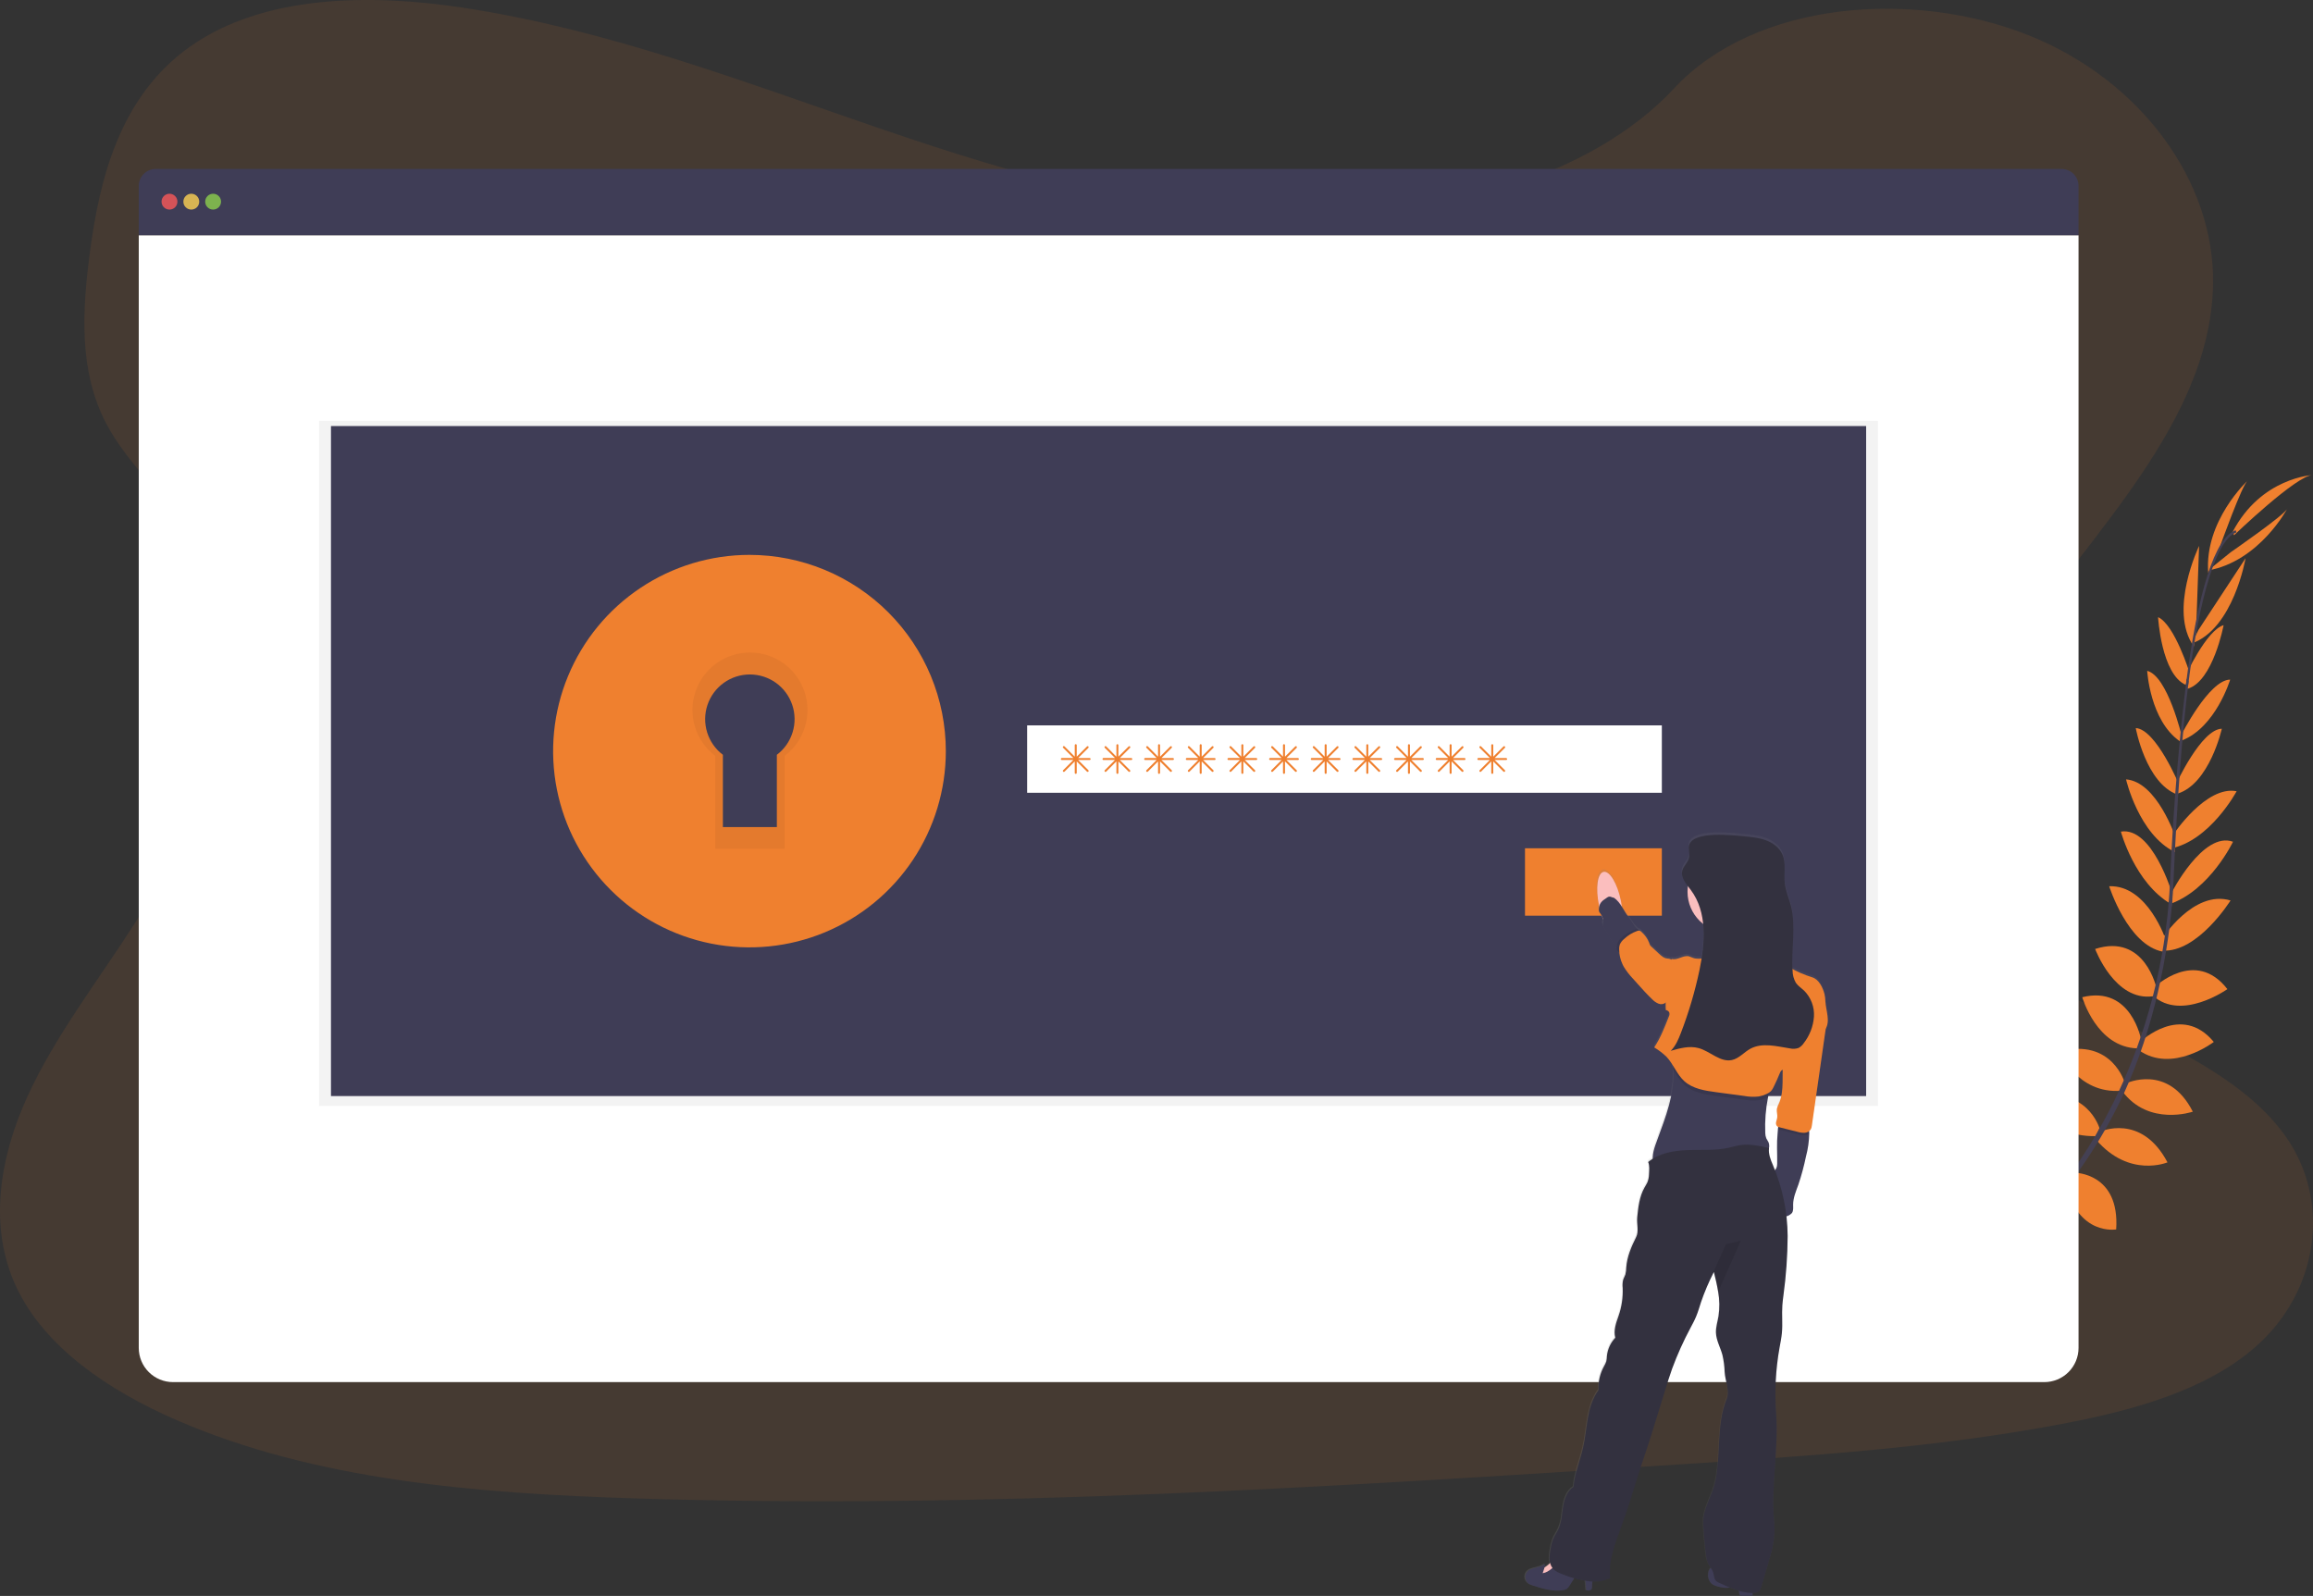 <svg width="558" height="385" viewBox="0 0 558 385" fill="none" xmlns="http://www.w3.org/2000/svg">
<rect x="0" y="0" width="558" height="385" fill="#333333" stroke="none"/>
<g clip-path="url(#clip0)">
<path opacity="0.1" d="M315.621 52.415C279.854 52.463 245.427 42.33 212.497 31.073C179.568 19.816 146.891 7.21 111.789 1.869C89.214 -1.565 63.543 -1.249 45.897 11.218C28.91 23.211 23.991 43.062 21.618 61.401C19.833 75.197 19.01 89.677 25.695 102.297C30.336 111.058 38.279 118.279 43.877 126.628C63.419 155.675 51.667 192.779 32.676 222.499C23.771 236.444 13.34 249.81 6.608 264.553C-0.124 279.296 -2.885 296.014 3.981 310.566C10.785 324.989 26.154 335.457 42.648 342.606C76.142 357.153 115.139 360.271 153.088 361.471C237.092 364.135 321.258 358.702 405.199 353.27C436.263 351.261 467.465 349.239 497.887 343.419C514.778 340.191 532.171 335.399 544.148 324.898C559.349 311.565 562.46 289.797 551.397 274.151C532.846 247.906 483.93 242.957 470.628 214.561C463.293 198.928 469.618 181 478.934 165.932C498.916 133.601 533.31 104.64 533.889 68.478C534.286 43.645 516.4 19.419 489.686 8.626C461.685 -2.679 423.506 0.228 403.888 21.298C383.715 43.004 347.202 52.382 315.621 52.415Z" fill="#EF802F"/>
<path d="M474.915 308.616C474.915 308.616 469.035 304.738 463.207 307.497C463.207 307.497 465.001 310.95 472.379 310.624L474.915 308.616Z" fill="#EF802F"/>
<path d="M475.662 308.822C475.662 308.822 477.451 315.631 472.963 320.265C472.963 320.265 470.264 317.458 472.963 310.581L475.662 308.822Z" fill="#EF802F"/>
<path d="M482.973 302.284C482.973 302.284 482.537 296.493 469.451 298.416C469.451 298.416 469.389 302.151 473.982 303.92C478.575 305.689 480.681 304.197 482.973 302.284Z" fill="#EF802F"/>
<path d="M483.796 302.246C483.796 302.246 489.327 304.02 484.394 316.286C484.394 316.286 480.743 315.473 480.088 310.591C479.432 305.708 481.375 304.025 483.796 302.246Z" fill="#EF802F"/>
<path d="M491.184 294.031C491.184 294.031 491.935 284.5 478.561 285.475C478.561 285.475 477.604 294.083 488.825 296.321L491.184 294.031Z" fill="#EF802F"/>
<path d="M500.021 283.271C500.021 283.271 498.189 272.468 484.82 275.687C484.82 275.687 484.772 285.026 497.84 285.844L500.021 283.271Z" fill="#EF802F"/>
<path d="M506.481 272.148C506.481 272.148 503.409 261.627 490.165 264.774C490.165 264.774 493.318 274.238 505.601 274.089L506.481 272.148Z" fill="#EF802F"/>
<path d="M512.615 261.283C512.615 261.283 509.615 250.365 496.825 253.632C496.825 253.632 501.093 264.004 511.768 263.129L512.615 261.283Z" fill="#EF802F"/>
<path d="M516.568 250.963C516.568 250.963 514.261 237.612 502.337 240.567C502.337 240.567 505.802 252.714 515.692 252.91L516.568 250.963Z" fill="#EF802F"/>
<path d="M520.276 238.496C520.276 238.496 517.505 225.04 505.443 228.932C505.443 228.932 510.17 241.653 519.419 240.337L520.276 238.496Z" fill="#EF802F"/>
<path d="M522.553 226.895C522.553 226.895 518.156 213.434 508.83 213.797C508.83 213.797 513.323 228.014 521.774 229.578L522.553 226.895Z" fill="#EF802F"/>
<path d="M524.027 215.571C524.027 215.571 519.242 199.369 511.653 200.618C511.653 200.618 514.965 213.003 523.759 218.096L524.027 215.571Z" fill="#EF802F"/>
<path d="M524.86 202.062C524.86 202.062 520.372 188.562 512.898 188.022C512.898 188.022 515.95 201.306 524.712 205.572L524.86 202.062Z" fill="#EF802F"/>
<path d="M525.764 189.456C525.764 189.456 520.171 175.942 515.237 175.636C515.237 175.636 517.668 188.945 525.286 191.675L525.764 189.456Z" fill="#EF802F"/>
<path d="M526.381 177.731C526.381 177.731 522.941 163.054 517.998 161.835C517.998 161.835 518.673 173.843 525.884 178.83L526.381 177.731Z" fill="#EF802F"/>
<path d="M528.248 162.371C528.248 162.371 524.63 150.669 520.625 148.885C520.625 148.885 521.415 162.681 527.324 165.23L528.248 162.371Z" fill="#EF802F"/>
<path d="M529.793 152.328L530.52 131.698C530.52 131.698 523.032 147.25 529.252 155.948L529.793 152.328Z" fill="#EF802F"/>
<path d="M535.573 131.808C535.573 131.808 540.966 116.745 542.272 115.903C542.272 115.903 531.697 125.678 532.731 138.25L535.573 131.808Z" fill="#EF802F"/>
<path d="M491.547 293.959C491.547 293.959 501.031 292.72 500.749 306.115C500.749 306.115 492.179 307.511 489.38 296.431L491.547 293.959Z" fill="#EF802F"/>
<path d="M500.471 282.907C500.471 282.907 511.429 282.874 510.519 296.584C510.519 296.584 501.318 298.229 498.284 285.499L500.471 282.907Z" fill="#EF802F"/>
<path d="M506.586 273.032C506.586 273.032 516.534 268.37 522.898 280.406C522.898 280.406 513.711 284.29 505.706 274.979L506.586 273.032Z" fill="#EF802F"/>
<path d="M512.835 261.383C512.835 261.383 523.022 256.424 529.004 268.179C529.004 268.179 518.391 271.832 511.993 263.244L512.835 261.383Z" fill="#EF802F"/>
<path d="M516.438 251.255C516.438 251.255 526.243 241.896 534.066 251.36C534.066 251.36 524.051 259.064 515.989 253.34L516.438 251.255Z" fill="#EF802F"/>
<path d="M519.721 238.176C519.721 238.176 529.582 228.612 537.344 238.616C537.344 238.616 526.276 246.473 519.367 240.184L519.721 238.176Z" fill="#EF802F"/>
<path d="M521.563 226.512C521.563 226.512 529.161 214.557 538.109 217.226C538.109 217.226 530.224 229.884 521.649 229.32L521.563 226.512Z" fill="#EF802F"/>
<path d="M523.802 215.495C523.802 215.495 531.458 200.441 538.703 203.061C538.703 203.061 533.181 214.634 523.606 218.034L523.802 215.495Z" fill="#EF802F"/>
<path d="M524.333 201.277C524.333 201.277 532.205 189.427 539.578 190.876C539.578 190.876 533.142 202.894 523.568 204.706L524.333 201.277Z" fill="#EF802F"/>
<path d="M524.946 189.193C524.946 189.193 531.047 175.894 536.004 175.803C536.004 175.803 533.075 189.007 525.357 191.45L524.946 189.193Z" fill="#EF802F"/>
<path d="M526.142 177.444C526.142 177.444 532.922 163.977 538.018 163.949C538.018 163.949 534.549 175.464 526.367 178.625L526.142 177.444Z" fill="#EF802F"/>
<path d="M527.161 163.212C527.161 163.212 532.233 152.07 536.435 150.807C536.435 150.807 533.899 164.389 527.721 166.168L527.161 163.212Z" fill="#EF802F"/>
<path d="M530.396 151.922L541.731 134.663C541.731 134.663 538.827 151.687 528.74 155.226L530.396 151.922Z" fill="#EF802F"/>
<path d="M538.176 133.2C538.176 133.2 551.349 124.114 551.828 122.646C551.828 122.646 545.129 135.371 532.688 137.619L538.176 133.2Z" fill="#EF802F"/>
<path d="M538.966 129.111C538.966 129.111 554.091 114.578 557.952 114.593C557.952 114.593 545.478 115.162 538.602 128.337L538.966 129.111Z" fill="#EF802F"/>
<path d="M527.31 165.369L527.86 165.441C530.702 143.209 534.846 130.053 539.525 128.442L539.344 127.916C534.382 129.637 530.209 142.592 527.31 165.369Z" fill="#444053"/>
<path d="M523.128 218.536L523.96 218.603C524.137 216.528 524.271 214.404 524.362 212.286C525.157 193.884 526.386 176.985 528.004 164.317L527.525 163.719C525.903 176.415 524.324 193.822 523.53 212.252C523.439 214.356 523.305 216.47 523.128 218.536Z" fill="#444053"/>
<path d="M459.393 319.223C459.536 319.16 474.193 312.619 489.404 297.019C498.316 287.883 505.721 277.392 511.343 265.936C518.376 251.623 522.664 234.035 524.099 216.948L523.233 217.355C520.003 255.707 502.534 281.913 488.643 296.187C473.58 311.648 459.087 318.123 458.943 318.185L459.393 319.223Z" fill="#444053"/>
<path d="M497.342 40.758H37.571C36.485 40.758 35.443 41.189 34.675 41.957C33.907 42.724 33.475 43.765 33.475 44.851V56.778H501.438V44.851C501.438 43.765 501.006 42.724 500.238 41.957C499.47 41.189 498.428 40.758 497.342 40.758Z" fill="#3F3D56"/>
<path d="M33.475 56.778V325.167C33.475 327.356 34.345 329.455 35.894 331.003C37.443 332.551 39.544 333.421 41.734 333.421H493.179C495.369 333.421 497.47 332.551 499.019 331.003C500.568 329.455 501.438 327.356 501.438 325.167V56.778H33.475Z" fill="white"/>
<path opacity="0.8" d="M40.887 50.561C41.944 50.561 42.801 49.705 42.801 48.648C42.801 47.592 41.944 46.735 40.887 46.735C39.83 46.735 38.973 47.592 38.973 48.648C38.973 49.705 39.83 50.561 40.887 50.561Z" fill="#FA5959"/>
<path opacity="0.8" d="M46.15 50.561C47.207 50.561 48.064 49.705 48.064 48.648C48.064 47.592 47.207 46.735 46.15 46.735C45.093 46.735 44.236 47.592 44.236 48.648C44.236 49.705 45.093 50.561 46.15 50.561Z" fill="#FED253"/>
<path opacity="0.8" d="M51.414 50.561C52.471 50.561 53.328 49.705 53.328 48.648C53.328 47.592 52.471 46.735 51.414 46.735C50.357 46.735 49.5 47.592 49.5 48.648C49.5 49.705 50.357 50.561 51.414 50.561Z" fill="#8CCF4D"/>
<path opacity="0.05" d="M453.067 101.528H76.975V266.806H453.067V101.528Z" fill="black"/>
<path d="M450.196 102.781H79.846V264.415H450.196V102.781Z" fill="#3F3D56"/>
<path d="M180.807 144.38C173.52 144.38 166.396 146.54 160.338 150.586C154.279 154.632 149.556 160.383 146.768 167.111C143.979 173.84 143.249 181.243 144.671 188.386C146.093 195.529 149.602 202.09 154.754 207.239C159.907 212.389 166.472 215.896 173.619 217.317C180.766 218.738 188.174 218.008 194.906 215.221C201.639 212.434 207.393 207.715 211.441 201.66C215.49 195.604 217.65 188.485 217.65 181.202C217.65 176.367 216.697 171.579 214.846 167.111C212.994 162.644 210.28 158.585 206.859 155.165C203.438 151.746 199.376 149.034 194.906 147.183C190.436 145.333 185.645 144.38 180.807 144.38ZM187.415 182.087V199.522H174.39V182.087C172.588 180.724 171.26 178.829 170.593 176.67C169.926 174.511 169.954 172.198 170.674 170.056C171.393 167.915 172.768 166.053 174.603 164.734C176.439 163.415 178.642 162.705 180.902 162.705C183.163 162.705 185.366 163.415 187.202 164.734C189.037 166.053 190.412 167.915 191.131 170.056C191.851 172.198 191.879 174.511 191.212 176.67C190.545 178.829 189.217 180.724 187.415 182.087Z" fill="#EF802F"/>
<path opacity="0.05" d="M180.807 144.38C173.52 144.38 166.396 146.54 160.338 150.586C154.279 154.632 149.556 160.383 146.768 167.111C143.979 173.84 143.249 181.243 144.671 188.386C146.093 195.529 149.602 202.09 154.754 207.239C159.907 212.389 166.472 215.896 173.619 217.317C180.766 218.738 188.174 218.008 194.906 215.221C201.639 212.434 207.393 207.715 211.441 201.66C215.49 195.604 217.65 188.485 217.65 181.202C217.65 176.367 216.697 171.579 214.846 167.111C212.994 162.644 210.28 158.585 206.859 155.165C203.438 151.746 199.376 149.034 194.906 147.183C190.436 145.333 185.645 144.38 180.807 144.38ZM187.415 182.087V199.522H174.39V182.087C172.588 180.724 171.26 178.829 170.593 176.67C169.926 174.511 169.954 172.198 170.674 170.056C171.393 167.915 172.768 166.053 174.603 164.734C176.439 163.415 178.642 162.705 180.902 162.705C183.163 162.705 185.366 163.415 187.202 164.734C189.037 166.053 190.412 167.915 191.131 170.056C191.851 172.198 191.879 174.511 191.212 176.67C190.545 178.829 189.217 180.724 187.415 182.087Z" fill="black"/>
<path d="M180.807 133.86C171.438 133.86 162.279 136.636 154.489 141.838C146.699 147.041 140.628 154.434 137.042 163.085C133.457 171.736 132.519 181.255 134.347 190.438C136.174 199.622 140.686 208.058 147.311 214.679C153.936 221.3 162.376 225.808 171.565 227.635C180.754 229.462 190.279 228.524 198.935 224.941C207.59 221.358 214.989 215.29 220.194 207.504C225.399 199.719 228.177 190.566 228.177 181.202C228.177 168.646 223.186 156.605 214.303 147.726C205.419 138.848 193.37 133.86 180.807 133.86ZM189.3 182.34V204.754H172.553V182.34C170.235 180.587 168.526 178.15 167.668 175.374C166.81 172.598 166.846 169.623 167.772 166.868C168.697 164.114 170.465 161.719 172.825 160.023C175.185 158.327 178.019 157.414 180.926 157.414C183.834 157.414 186.667 158.327 189.028 160.023C191.388 161.719 193.156 164.114 194.081 166.868C195.006 169.623 195.043 172.598 194.185 175.374C193.327 178.15 191.618 180.587 189.3 182.34Z" fill="#EF802F"/>
<path d="M400.912 174.99H247.795V191.249H400.912V174.99Z" fill="white"/>
<path d="M400.912 204.639H367.896V220.898H400.912V204.639Z" fill="#EF802F"/>
<path d="M262.868 182.876H260.097L262.562 180.418C262.606 180.373 262.63 180.312 262.63 180.248C262.63 180.185 262.606 180.124 262.562 180.079C262.539 180.056 262.513 180.038 262.484 180.026C262.455 180.014 262.423 180.008 262.392 180.008C262.36 180.008 262.329 180.014 262.3 180.026C262.271 180.038 262.244 180.056 262.222 180.079L259.758 182.541V179.768C259.758 179.704 259.732 179.644 259.688 179.599C259.643 179.554 259.582 179.529 259.518 179.529C259.455 179.53 259.395 179.555 259.351 179.6C259.306 179.645 259.28 179.705 259.279 179.768V182.541L256.82 180.064C256.797 180.042 256.771 180.024 256.742 180.012C256.713 180 256.681 179.993 256.65 179.993C256.618 179.993 256.587 180 256.558 180.012C256.529 180.024 256.502 180.042 256.48 180.064C256.436 180.11 256.411 180.171 256.411 180.234C256.411 180.297 256.436 180.358 256.48 180.404L258.944 182.862H256.169C256.106 182.863 256.046 182.889 256.001 182.933C255.956 182.978 255.931 183.038 255.93 183.101C255.93 183.164 255.955 183.225 256 183.27C256.045 183.315 256.105 183.34 256.169 183.34H258.944L256.48 185.803C256.436 185.848 256.411 185.909 256.411 185.972C256.411 186.036 256.436 186.097 256.48 186.142C256.526 186.185 256.587 186.209 256.65 186.209C256.713 186.209 256.774 186.185 256.82 186.142L259.279 183.679V186.448C259.279 186.512 259.304 186.573 259.349 186.617C259.394 186.662 259.455 186.687 259.518 186.687C259.582 186.687 259.643 186.662 259.688 186.617C259.732 186.573 259.758 186.512 259.758 186.448V183.679L262.222 186.142C262.268 186.185 262.329 186.209 262.392 186.209C262.455 186.209 262.515 186.185 262.562 186.142C262.606 186.097 262.63 186.036 262.63 185.972C262.63 185.909 262.606 185.848 262.562 185.803L260.097 183.34H262.868C262.931 183.34 262.992 183.315 263.037 183.27C263.082 183.225 263.107 183.164 263.107 183.101C263.103 183.04 263.077 182.983 263.032 182.941C262.988 182.899 262.929 182.876 262.868 182.876Z" fill="#EF802F"/>
<path d="M272.916 182.876H270.146L272.61 180.418C272.654 180.373 272.679 180.312 272.679 180.248C272.679 180.185 272.654 180.124 272.61 180.079C272.588 180.056 272.561 180.038 272.532 180.026C272.503 180.014 272.471 180.008 272.44 180.008C272.408 180.008 272.377 180.014 272.348 180.026C272.319 180.038 272.292 180.056 272.27 180.079L269.806 182.541V179.768C269.806 179.704 269.781 179.644 269.736 179.599C269.691 179.554 269.63 179.529 269.567 179.529C269.504 179.53 269.443 179.555 269.399 179.6C269.354 179.645 269.329 179.705 269.327 179.768V182.541L266.868 180.064C266.846 180.042 266.819 180.024 266.79 180.012C266.761 180 266.73 179.993 266.698 179.993C266.666 179.993 266.635 180 266.606 180.012C266.577 180.024 266.55 180.042 266.528 180.064C266.484 180.11 266.459 180.171 266.459 180.234C266.459 180.297 266.484 180.358 266.528 180.404L268.992 182.862H266.217C266.154 182.863 266.094 182.889 266.049 182.933C266.005 182.978 265.979 183.038 265.978 183.101C265.978 183.164 266.003 183.225 266.048 183.27C266.093 183.315 266.154 183.34 266.217 183.34H268.992L266.528 185.803C266.484 185.848 266.459 185.909 266.459 185.972C266.459 186.036 266.484 186.097 266.528 186.142C266.574 186.185 266.635 186.209 266.698 186.209C266.761 186.209 266.822 186.185 266.868 186.142L269.327 183.679V186.448C269.327 186.512 269.353 186.573 269.397 186.617C269.442 186.662 269.503 186.687 269.567 186.687C269.63 186.687 269.691 186.662 269.736 186.617C269.781 186.573 269.806 186.512 269.806 186.448V183.679L272.27 186.142C272.316 186.185 272.377 186.209 272.44 186.209C272.503 186.209 272.564 186.185 272.61 186.142C272.654 186.097 272.679 186.036 272.679 185.972C272.679 185.909 272.654 185.848 272.61 185.803L270.146 183.34H272.916C272.979 183.34 273.04 183.315 273.085 183.27C273.13 183.225 273.155 183.164 273.155 183.101C273.152 183.04 273.125 182.983 273.08 182.941C273.036 182.899 272.977 182.876 272.916 182.876Z" fill="#EF802F"/>
<path d="M282.964 182.876H280.194L282.658 180.418C282.702 180.373 282.727 180.312 282.727 180.248C282.727 180.185 282.702 180.124 282.658 180.079C282.636 180.056 282.609 180.038 282.58 180.026C282.551 180.014 282.52 180.008 282.488 180.008C282.457 180.008 282.425 180.014 282.396 180.026C282.367 180.038 282.34 180.056 282.318 180.079L279.854 182.541V179.768C279.854 179.704 279.829 179.644 279.784 179.599C279.739 179.554 279.678 179.529 279.615 179.529C279.552 179.53 279.492 179.555 279.447 179.6C279.402 179.645 279.377 179.705 279.376 179.768V182.541L276.916 180.064C276.894 180.042 276.867 180.024 276.838 180.012C276.809 180 276.778 179.993 276.746 179.993C276.715 179.993 276.683 180 276.654 180.012C276.625 180.024 276.599 180.042 276.576 180.064C276.532 180.11 276.508 180.171 276.508 180.234C276.508 180.297 276.532 180.358 276.576 180.404L279.041 182.862H276.265C276.202 182.863 276.142 182.889 276.098 182.933C276.053 182.978 276.027 183.038 276.026 183.101C276.026 183.164 276.051 183.225 276.096 183.27C276.141 183.315 276.202 183.34 276.265 183.34H279.041L276.576 185.803C276.532 185.848 276.508 185.909 276.508 185.972C276.508 186.036 276.532 186.097 276.576 186.142C276.622 186.185 276.683 186.209 276.746 186.209C276.809 186.209 276.87 186.185 276.916 186.142L279.376 183.679V186.448C279.376 186.512 279.401 186.573 279.446 186.617C279.49 186.662 279.551 186.687 279.615 186.687C279.678 186.687 279.739 186.662 279.784 186.617C279.829 186.573 279.854 186.512 279.854 186.448V183.679L282.318 186.142C282.364 186.185 282.425 186.209 282.488 186.209C282.551 186.209 282.612 186.185 282.658 186.142C282.702 186.097 282.727 186.036 282.727 185.972C282.727 185.909 282.702 185.848 282.658 185.803L280.194 183.34H282.964C283.028 183.34 283.089 183.315 283.133 183.27C283.178 183.225 283.203 183.164 283.203 183.101C283.2 183.04 283.173 182.983 283.128 182.941C283.084 182.899 283.025 182.876 282.964 182.876Z" fill="#EF802F"/>
<path d="M293.013 182.876H290.242L292.706 180.418C292.75 180.373 292.775 180.312 292.775 180.248C292.775 180.185 292.75 180.124 292.706 180.079C292.684 180.056 292.658 180.038 292.628 180.026C292.599 180.014 292.568 180.008 292.536 180.008C292.505 180.008 292.474 180.014 292.444 180.026C292.415 180.038 292.389 180.056 292.367 180.079L289.902 182.541V179.768C289.902 179.704 289.877 179.644 289.832 179.599C289.787 179.554 289.727 179.529 289.663 179.529C289.6 179.53 289.54 179.555 289.495 179.6C289.451 179.645 289.425 179.705 289.424 179.768V182.541L286.964 180.064C286.942 180.042 286.916 180.024 286.887 180.012C286.857 180 286.826 179.993 286.795 179.993C286.763 179.993 286.732 180 286.703 180.012C286.673 180.024 286.647 180.042 286.625 180.064C286.581 180.11 286.556 180.171 286.556 180.234C286.556 180.297 286.581 180.358 286.625 180.404L289.089 182.862H286.314C286.251 182.863 286.19 182.889 286.146 182.933C286.101 182.978 286.076 183.038 286.074 183.101C286.074 183.164 286.1 183.225 286.145 183.27C286.189 183.315 286.25 183.34 286.314 183.34H289.089L286.625 185.803C286.581 185.848 286.556 185.909 286.556 185.972C286.556 186.036 286.581 186.097 286.625 186.142C286.671 186.185 286.731 186.209 286.795 186.209C286.858 186.209 286.918 186.185 286.964 186.142L289.424 183.679V186.448C289.424 186.512 289.449 186.573 289.494 186.617C289.539 186.662 289.6 186.687 289.663 186.687C289.727 186.687 289.787 186.662 289.832 186.617C289.877 186.573 289.902 186.512 289.902 186.448V183.679L292.367 186.142C292.413 186.185 292.473 186.209 292.536 186.209C292.599 186.209 292.66 186.185 292.706 186.142C292.75 186.097 292.775 186.036 292.775 185.972C292.775 185.909 292.75 185.848 292.706 185.803L290.242 183.34H293.013C293.076 183.34 293.137 183.315 293.182 183.27C293.227 183.225 293.252 183.164 293.252 183.101C293.248 183.04 293.221 182.983 293.177 182.941C293.132 182.899 293.074 182.876 293.013 182.876Z" fill="#EF802F"/>
<path d="M303.061 182.876H300.29L302.755 180.418C302.799 180.373 302.823 180.312 302.823 180.248C302.823 180.185 302.799 180.124 302.755 180.079C302.732 180.056 302.706 180.038 302.677 180.026C302.648 180.014 302.616 180.008 302.585 180.008C302.553 180.008 302.522 180.014 302.493 180.026C302.464 180.038 302.437 180.056 302.415 180.079L299.951 182.541V179.768C299.951 179.704 299.925 179.644 299.881 179.599C299.836 179.554 299.775 179.529 299.711 179.529C299.648 179.53 299.588 179.555 299.544 179.6C299.499 179.645 299.473 179.705 299.472 179.768V182.541L297.013 180.064C296.991 180.042 296.964 180.024 296.935 180.012C296.906 180 296.874 179.993 296.843 179.993C296.811 179.993 296.78 180 296.751 180.012C296.722 180.024 296.695 180.042 296.673 180.064C296.629 180.11 296.604 180.171 296.604 180.234C296.604 180.297 296.629 180.358 296.673 180.404L299.137 182.862H296.362C296.299 182.863 296.239 182.889 296.194 182.933C296.15 182.978 296.124 183.038 296.123 183.101C296.123 183.164 296.148 183.225 296.193 183.27C296.238 183.315 296.299 183.34 296.362 183.34H299.137L296.673 185.803C296.629 185.848 296.604 185.909 296.604 185.972C296.604 186.036 296.629 186.097 296.673 186.142C296.719 186.185 296.78 186.209 296.843 186.209C296.906 186.209 296.967 186.185 297.013 186.142L299.472 183.679V186.448C299.472 186.512 299.497 186.573 299.542 186.617C299.587 186.662 299.648 186.687 299.711 186.687C299.775 186.687 299.836 186.662 299.881 186.617C299.925 186.573 299.951 186.512 299.951 186.448V183.679L302.415 186.142C302.461 186.185 302.522 186.209 302.585 186.209C302.648 186.209 302.709 186.185 302.755 186.142C302.799 186.097 302.823 186.036 302.823 185.972C302.823 185.909 302.799 185.848 302.755 185.803L300.29 183.34H303.061C303.124 183.34 303.185 183.315 303.23 183.27C303.275 183.225 303.3 183.164 303.3 183.101C303.296 183.04 303.27 182.983 303.225 182.941C303.181 182.899 303.122 182.876 303.061 182.876Z" fill="#EF802F"/>
<path d="M313.109 182.876H310.339L312.803 180.418C312.847 180.373 312.872 180.312 312.872 180.248C312.872 180.185 312.847 180.124 312.803 180.079C312.781 180.056 312.754 180.038 312.725 180.026C312.696 180.014 312.665 180.008 312.633 180.008C312.601 180.008 312.57 180.014 312.541 180.026C312.512 180.038 312.485 180.056 312.463 180.079L309.999 182.541V179.768C309.999 179.704 309.974 179.644 309.929 179.599C309.884 179.554 309.823 179.529 309.76 179.529C309.697 179.53 309.636 179.555 309.592 179.6C309.547 179.645 309.522 179.705 309.52 179.768V182.541L307.061 180.064C307.039 180.042 307.012 180.024 306.983 180.012C306.954 180 306.923 179.993 306.891 179.993C306.86 179.993 306.828 180 306.799 180.012C306.77 180.024 306.744 180.042 306.721 180.064C306.677 180.11 306.652 180.171 306.652 180.234C306.652 180.297 306.677 180.358 306.721 180.404L309.185 182.862H306.41C306.347 182.863 306.287 182.889 306.242 182.933C306.198 182.978 306.172 183.038 306.171 183.101C306.171 183.164 306.196 183.225 306.241 183.27C306.286 183.315 306.347 183.34 306.41 183.34H309.185L306.721 185.803C306.677 185.848 306.652 185.909 306.652 185.972C306.652 186.036 306.677 186.097 306.721 186.142C306.767 186.185 306.828 186.209 306.891 186.209C306.954 186.209 307.015 186.185 307.061 186.142L309.52 183.679V186.448C309.52 186.512 309.546 186.573 309.591 186.617C309.635 186.662 309.696 186.687 309.76 186.687C309.823 186.687 309.884 186.662 309.929 186.617C309.974 186.573 309.999 186.512 309.999 186.448V183.679L312.463 186.142C312.509 186.185 312.57 186.209 312.633 186.209C312.696 186.209 312.757 186.185 312.803 186.142C312.847 186.097 312.872 186.036 312.872 185.972C312.872 185.909 312.847 185.848 312.803 185.803L310.339 183.34H313.109C313.173 183.34 313.233 183.315 313.278 183.27C313.323 183.225 313.348 183.164 313.348 183.101C313.345 183.04 313.318 182.983 313.273 182.941C313.229 182.899 313.17 182.876 313.109 182.876Z" fill="#EF802F"/>
<path d="M323.157 182.876H320.387L322.851 180.418C322.895 180.373 322.92 180.312 322.92 180.248C322.92 180.185 322.895 180.124 322.851 180.079C322.829 180.056 322.802 180.038 322.773 180.026C322.744 180.014 322.713 180.008 322.681 180.008C322.65 180.008 322.618 180.014 322.589 180.026C322.56 180.038 322.534 180.056 322.511 180.079L320.047 182.541V179.768C320.047 179.704 320.022 179.644 319.977 179.599C319.932 179.554 319.871 179.529 319.808 179.529C319.745 179.53 319.685 179.555 319.64 179.6C319.595 179.645 319.57 179.705 319.569 179.768V182.541L317.109 180.064C317.087 180.042 317.061 180.024 317.031 180.012C317.002 180 316.971 179.993 316.939 179.993C316.908 179.993 316.876 180 316.847 180.012C316.818 180.024 316.792 180.042 316.769 180.064C316.725 180.11 316.701 180.171 316.701 180.234C316.701 180.297 316.725 180.358 316.769 180.404L319.234 182.862H316.458C316.395 182.863 316.335 182.889 316.291 182.933C316.246 182.978 316.22 183.038 316.219 183.101C316.219 183.164 316.244 183.225 316.289 183.27C316.334 183.315 316.395 183.34 316.458 183.34H319.234L316.769 185.803C316.725 185.848 316.701 185.909 316.701 185.972C316.701 186.036 316.725 186.097 316.769 186.142C316.816 186.185 316.876 186.209 316.939 186.209C317.002 186.209 317.063 186.185 317.109 186.142L319.569 183.679V186.448C319.569 186.512 319.594 186.573 319.639 186.617C319.684 186.662 319.744 186.687 319.808 186.687C319.871 186.687 319.932 186.662 319.977 186.617C320.022 186.573 320.047 186.512 320.047 186.448V183.679L322.511 186.142C322.557 186.185 322.618 186.209 322.681 186.209C322.744 186.209 322.805 186.185 322.851 186.142C322.895 186.097 322.92 186.036 322.92 185.972C322.92 185.909 322.895 185.848 322.851 185.803L320.387 183.34H323.157C323.221 183.34 323.282 183.315 323.326 183.27C323.371 183.225 323.397 183.164 323.397 183.101C323.393 183.04 323.366 182.983 323.322 182.941C323.277 182.899 323.218 182.876 323.157 182.876Z" fill="#EF802F"/>
<path d="M333.206 182.876H330.435L332.899 180.418C332.944 180.373 332.968 180.312 332.968 180.248C332.968 180.185 332.944 180.124 332.899 180.079C332.877 180.056 332.851 180.038 332.822 180.026C332.792 180.014 332.761 180.008 332.73 180.008C332.698 180.008 332.667 180.014 332.638 180.026C332.608 180.038 332.582 180.056 332.56 180.079L330.095 182.541V179.768C330.095 179.704 330.07 179.644 330.025 179.599C329.981 179.554 329.92 179.529 329.856 179.529C329.793 179.53 329.733 179.555 329.688 179.6C329.644 179.645 329.618 179.705 329.617 179.768V182.541L327.158 180.064C327.135 180.042 327.109 180.024 327.08 180.012C327.051 180 327.019 179.993 326.988 179.993C326.956 179.993 326.925 180 326.896 180.012C326.867 180.024 326.84 180.042 326.818 180.064C326.774 180.11 326.749 180.171 326.749 180.234C326.749 180.297 326.774 180.358 326.818 180.404L329.282 182.862H326.507C326.444 182.863 326.384 182.889 326.339 182.933C326.294 182.978 326.269 183.038 326.268 183.101C326.268 183.164 326.293 183.225 326.338 183.27C326.383 183.315 326.443 183.34 326.507 183.34H329.282L326.818 185.803C326.774 185.848 326.749 185.909 326.749 185.972C326.749 186.036 326.774 186.097 326.818 186.142C326.864 186.185 326.925 186.209 326.988 186.209C327.051 186.209 327.111 186.185 327.158 186.142L329.617 183.679V186.448C329.617 186.512 329.642 186.573 329.687 186.617C329.732 186.662 329.793 186.687 329.856 186.687C329.92 186.687 329.981 186.662 330.025 186.617C330.07 186.573 330.095 186.512 330.095 186.448V183.679L332.56 186.142C332.606 186.185 332.666 186.209 332.73 186.209C332.793 186.209 332.853 186.185 332.899 186.142C332.944 186.097 332.968 186.036 332.968 185.972C332.968 185.909 332.944 185.848 332.899 185.803L330.435 183.34H333.206C333.269 183.34 333.33 183.315 333.375 183.27C333.42 183.225 333.445 183.164 333.445 183.101C333.441 183.04 333.414 182.983 333.37 182.941C333.325 182.899 333.267 182.876 333.206 182.876Z" fill="#EF802F"/>
<path d="M343.254 182.876H340.484L342.948 180.418C342.992 180.373 343.017 180.312 343.017 180.248C343.017 180.185 342.992 180.124 342.948 180.079C342.926 180.056 342.899 180.038 342.87 180.026C342.841 180.014 342.809 180.008 342.778 180.008C342.746 180.008 342.715 180.014 342.686 180.026C342.657 180.038 342.63 180.056 342.608 180.079L340.144 182.541V179.768C340.144 179.704 340.119 179.644 340.074 179.599C340.029 179.554 339.968 179.529 339.905 179.529C339.842 179.53 339.781 179.555 339.737 179.6C339.692 179.645 339.667 179.705 339.665 179.768V182.541L337.206 180.064C337.184 180.042 337.157 180.024 337.128 180.012C337.099 180 337.068 179.993 337.036 179.993C337.004 179.993 336.973 180 336.944 180.012C336.915 180.024 336.888 180.042 336.866 180.064C336.822 180.11 336.797 180.171 336.797 180.234C336.797 180.297 336.822 180.358 336.866 180.404L339.33 182.862H336.555C336.492 182.863 336.432 182.889 336.387 182.933C336.343 182.978 336.317 183.038 336.316 183.101C336.316 183.164 336.341 183.225 336.386 183.27C336.431 183.315 336.492 183.34 336.555 183.34H339.33L336.866 185.803C336.822 185.848 336.797 185.909 336.797 185.972C336.797 186.036 336.822 186.097 336.866 186.142C336.912 186.185 336.973 186.209 337.036 186.209C337.099 186.209 337.16 186.185 337.206 186.142L339.665 183.679V186.448C339.665 186.512 339.691 186.573 339.735 186.617C339.78 186.662 339.841 186.687 339.905 186.687C339.968 186.687 340.029 186.662 340.074 186.617C340.119 186.573 340.144 186.512 340.144 186.448V183.679L342.608 186.142C342.654 186.185 342.715 186.209 342.778 186.209C342.841 186.209 342.902 186.185 342.948 186.142C342.992 186.097 343.017 186.036 343.017 185.972C343.017 185.909 342.992 185.848 342.948 185.803L340.484 183.34H343.254C343.317 183.34 343.378 183.315 343.423 183.27C343.468 183.225 343.493 183.164 343.493 183.101C343.49 183.04 343.463 182.983 343.418 182.941C343.374 182.899 343.315 182.876 343.254 182.876Z" fill="#EF802F"/>
<path d="M353.302 182.876H350.532L352.996 180.418C353.04 180.373 353.065 180.312 353.065 180.248C353.065 180.185 353.04 180.124 352.996 180.079C352.974 180.056 352.947 180.038 352.918 180.026C352.889 180.014 352.858 180.008 352.826 180.008C352.795 180.008 352.763 180.014 352.734 180.026C352.705 180.038 352.678 180.056 352.656 180.079L350.192 182.541V179.768C350.192 179.704 350.167 179.644 350.122 179.599C350.077 179.554 350.016 179.529 349.953 179.529C349.89 179.53 349.83 179.555 349.785 179.6C349.74 179.645 349.715 179.705 349.714 179.768V182.541L347.254 180.064C347.232 180.042 347.205 180.024 347.176 180.012C347.147 180 347.116 179.993 347.084 179.993C347.053 179.993 347.021 180 346.992 180.012C346.963 180.024 346.937 180.042 346.914 180.064C346.87 180.11 346.846 180.171 346.846 180.234C346.846 180.297 346.87 180.358 346.914 180.404L349.379 182.862H346.603C346.54 182.863 346.48 182.889 346.436 182.933C346.391 182.978 346.365 183.038 346.364 183.101C346.364 183.164 346.389 183.225 346.434 183.27C346.479 183.315 346.54 183.34 346.603 183.34H349.379L346.914 185.803C346.87 185.848 346.846 185.909 346.846 185.972C346.846 186.036 346.87 186.097 346.914 186.142C346.96 186.185 347.021 186.209 347.084 186.209C347.147 186.209 347.208 186.185 347.254 186.142L349.714 183.679V186.448C349.714 186.512 349.739 186.573 349.784 186.617C349.828 186.662 349.889 186.687 349.953 186.687C350.016 186.687 350.077 186.662 350.122 186.617C350.167 186.573 350.192 186.512 350.192 186.448V183.679L352.656 186.142C352.702 186.185 352.763 186.209 352.826 186.209C352.889 186.209 352.95 186.185 352.996 186.142C353.04 186.097 353.065 186.036 353.065 185.972C353.065 185.909 353.04 185.848 352.996 185.803L350.532 183.34H353.302C353.366 183.34 353.427 183.315 353.471 183.27C353.516 183.225 353.541 183.164 353.541 183.101C353.538 183.04 353.511 182.983 353.467 182.941C353.422 182.899 353.363 182.876 353.302 182.876Z" fill="#EF802F"/>
<path d="M363.35 182.876H360.58L363.044 180.418C363.088 180.373 363.113 180.312 363.113 180.248C363.113 180.185 363.088 180.124 363.044 180.079C363.022 180.056 362.995 180.038 362.966 180.026C362.937 180.014 362.906 180.008 362.874 180.008C362.843 180.008 362.811 180.014 362.782 180.026C362.753 180.038 362.727 180.056 362.704 180.079L360.24 182.541V179.768C360.24 179.704 360.215 179.644 360.17 179.599C360.125 179.554 360.064 179.529 360.001 179.529C359.938 179.53 359.878 179.555 359.833 179.6C359.789 179.645 359.763 179.705 359.762 179.768V182.541L357.302 180.064C357.28 180.042 357.254 180.024 357.224 180.012C357.195 180 357.164 179.993 357.132 179.993C357.101 179.993 357.07 180 357.04 180.012C357.011 180.024 356.985 180.042 356.963 180.064C356.918 180.11 356.894 180.171 356.894 180.234C356.894 180.297 356.918 180.358 356.963 180.404L359.427 182.862H356.652C356.589 182.863 356.528 182.889 356.484 182.933C356.439 182.978 356.414 183.038 356.412 183.101C356.412 183.164 356.438 183.225 356.482 183.27C356.527 183.315 356.588 183.34 356.652 183.34H359.427L356.963 185.803C356.918 185.848 356.894 185.909 356.894 185.972C356.894 186.036 356.918 186.097 356.963 186.142C357.009 186.185 357.069 186.209 357.132 186.209C357.196 186.209 357.256 186.185 357.302 186.142L359.762 183.679V186.448C359.762 186.512 359.787 186.573 359.832 186.617C359.877 186.662 359.938 186.687 360.001 186.687C360.064 186.687 360.125 186.662 360.17 186.617C360.215 186.573 360.24 186.512 360.24 186.448V183.679L362.704 186.142C362.751 186.185 362.811 186.209 362.874 186.209C362.937 186.209 362.998 186.185 363.044 186.142C363.088 186.097 363.113 186.036 363.113 185.972C363.113 185.909 363.088 185.848 363.044 185.803L360.58 183.34H363.35C363.414 183.34 363.475 183.315 363.52 183.27C363.564 183.225 363.59 183.164 363.59 183.101C363.586 183.04 363.559 182.983 363.515 182.941C363.47 182.899 363.411 182.876 363.35 182.876Z" fill="#EF802F"/>
<path d="M440.383 241.05C440.369 240.472 440.297 239.897 440.167 239.333C439.737 237.717 438.765 235.761 437.167 235.273C435.517 234.768 433.923 234.095 432.411 233.265C432.124 228.138 433.301 222.892 432.019 217.924C431.54 216.107 430.751 214.366 430.54 212.506C430.277 210.191 430.908 207.724 429.985 205.591C429.258 203.908 427.659 202.722 425.942 202.1C424.224 201.478 422.372 201.311 420.549 201.144C418.252 200.957 410.817 200.077 408.223 202.129C408.044 202.267 407.884 202.428 407.745 202.607C407.687 202.686 407.636 202.769 407.592 202.856L407.568 202.894C407.516 202.993 407.472 203.097 407.439 203.205C407.402 203.322 407.375 203.442 407.357 203.563C407.357 203.602 407.357 203.64 407.357 203.678C407.357 203.716 407.357 203.845 407.357 203.932V204.061C407.357 204.147 407.357 204.233 407.357 204.324C407.357 204.415 407.357 204.391 407.357 204.424C407.391 204.854 407.453 205.285 407.453 205.71C407.458 205.922 407.439 206.134 407.395 206.342C407.236 206.906 406.966 207.432 406.601 207.891L406.515 208.015C406.462 208.092 406.41 208.164 406.362 208.24C406.314 208.317 406.276 208.374 406.238 208.441C406.199 208.508 406.161 208.551 406.127 208.613C406.081 208.692 406.04 208.773 406.003 208.857C406.003 208.905 405.95 208.948 405.931 208.996C405.871 209.125 405.823 209.259 405.788 209.397C405.676 209.813 405.666 210.249 405.759 210.669C405.888 211.206 406.11 211.716 406.415 212.176C406.534 212.372 406.663 212.563 406.797 212.754L407.132 213.209C407.07 213.652 407.036 214.1 407.032 214.548C407.032 216.045 407.372 217.523 408.027 218.87C408.682 220.217 409.634 221.398 410.812 222.323C411.001 224.343 410.981 226.377 410.75 228.392C410.707 228.813 410.654 229.238 410.597 229.659C410.539 230.08 410.496 230.357 410.439 230.706C409.738 230.807 409.025 230.753 408.348 230.549C408.035 230.409 407.716 230.286 407.391 230.18C405.998 229.831 404.577 231.218 403.199 230.797C403.199 230.864 403.161 230.926 403.137 230.988C402.849 230.81 402.519 230.712 402.18 230.706C401.362 230.668 400.697 230.075 400.103 229.516L398.28 227.799C398.161 227.694 398.055 227.575 397.964 227.445C397.866 227.259 397.792 227.061 397.744 226.857C397.438 225.867 396.696 225.078 395.979 224.327C395.843 224.156 395.662 224.025 395.457 223.949C395.378 223.937 395.297 223.937 395.218 223.949C395.169 223.882 395.116 223.819 395.06 223.758C394.936 223.616 394.804 223.482 394.663 223.356C393.792 222.553 393.706 221.864 392.95 220.965C392.29 220.108 391.692 219.205 391.16 218.263C391.098 217.761 391.012 217.245 390.907 216.724C390.665 215.53 390.315 214.362 389.859 213.233L388.902 211.114L388.792 211.224C388.098 210.191 387.356 209.627 386.691 209.761C385.576 209.99 385.026 212.152 385.203 214.978L385.586 217.847C385.586 217.919 385.619 217.991 385.639 218.063C385.57 218.403 385.534 218.749 385.533 219.095C385.533 219.497 385.907 219.794 386.103 220.152C386.417 220.638 386.583 221.205 386.581 221.783C386.557 221.989 386.495 222.185 386.485 222.386C386.512 222.835 386.668 223.267 386.935 223.629L389.328 227.646L389.806 228.487L389.835 228.526C389.986 228.819 390.206 229.072 390.476 229.262C390.57 230.268 390.837 231.25 391.266 232.165C391.347 232.347 391.438 232.519 391.534 232.691C392.177 233.748 392.934 234.731 393.792 235.622L394.931 236.899C396.055 238.152 397.18 239.41 398.4 240.567C398.837 241.031 399.364 241.401 399.95 241.653C400.237 241.767 400.549 241.804 400.855 241.76C401.161 241.715 401.45 241.591 401.692 241.399C401.692 241.992 401.692 242.585 401.692 243.178C401.87 243.189 402.041 243.247 402.189 243.346C402.336 243.446 402.455 243.583 402.532 243.743C402.609 243.903 402.642 244.081 402.627 244.259C402.612 244.436 402.55 244.606 402.448 244.751C401.443 247.329 400.429 249.93 398.907 252.24C399.981 252.875 400.977 253.635 401.874 254.502C402.456 255.147 402.973 255.847 403.419 256.592C403.462 256.946 403.496 257.295 403.515 257.644C403.869 263.344 401.663 269.001 399.687 274.434C399.118 275.973 398.496 277.585 398.543 279.187C398.168 279.418 397.81 279.675 397.472 279.957C397.864 280.98 397.711 281.894 397.668 282.989C397.654 283.645 397.519 284.294 397.271 284.902C397.063 285.323 396.833 285.733 396.582 286.131C395.342 288.316 395.07 290.913 394.821 293.409C394.672 294.915 395.256 296.756 394.572 298.105C393.39 300.419 392.342 302.887 392.18 305.46C392.174 306.039 392.1 306.615 391.959 307.176C391.811 307.655 391.548 308.061 391.414 308.53C391.276 309.158 391.244 309.804 391.318 310.443C391.409 312.735 391.068 315.024 390.313 317.19C389.715 318.897 389.055 320.724 389.524 322.479C388.369 323.691 387.657 325.256 387.5 326.922C387.488 327.348 387.436 327.772 387.347 328.189C387.201 328.615 387.008 329.024 386.773 329.408C385.809 331.162 385.358 333.15 385.471 335.147C384.036 337.093 383.318 339.494 382.892 341.88C382.466 344.266 382.28 346.696 381.734 349.053C381.007 352.171 379.691 355.322 379.433 358.517C377.882 359.507 377.212 361.424 376.916 363.237C376.619 365.049 376.571 366.952 375.81 368.626C375.418 369.496 374.853 370.276 374.48 371.165C374.218 371.874 374.026 372.606 373.906 373.351C373.676 374.518 373.475 375.818 373.758 376.937C373.352 377.367 372.878 377.727 372.356 378.004C372.432 377.707 372.494 377.411 372.547 377.11C371.313 378.229 369.073 377.836 368.088 379.18C367.792 379.613 367.676 380.145 367.765 380.661C367.855 381.178 368.142 381.64 368.566 381.949C368.874 382.137 369.208 382.28 369.557 382.375C371.949 383.14 374.408 383.91 376.868 383.503C377.159 383.472 377.44 383.382 377.696 383.24C378.016 383.005 378.279 382.701 378.466 382.351C378.834 381.767 379.203 381.184 379.567 380.6C380.448 380.863 381.344 381.073 382.251 381.227C382.342 381.992 382.409 382.757 382.442 383.522C382.921 383.618 383.562 383.647 383.787 383.202C383.855 383.034 383.883 382.852 383.868 382.671C383.868 382.332 383.916 381.882 383.945 381.423H384.04C385.5 381.482 386.953 381.188 388.275 380.567C387.763 376.33 389.452 372.189 390.916 368.181C392.462 363.964 393.787 359.669 395.122 355.375C396.079 352.353 397.137 349.426 398.074 346.399C399.255 342.573 400.44 338.748 401.63 334.922C402.146 333.239 402.668 331.575 403.261 329.901C404.51 326.514 405.992 323.218 407.697 320.035C408.175 319.132 408.654 318.237 409.046 317.3C409.525 316.157 409.864 314.962 410.247 313.781C411.081 311.357 412.086 308.995 413.252 306.713C413.286 306.65 413.31 306.593 413.343 306.536C413.731 308.119 414.118 309.725 414.377 311.318C414.726 313.27 414.754 315.267 414.458 317.228C414.228 318.563 413.793 319.882 413.845 321.236C413.917 323.106 414.917 324.803 415.41 326.606C415.728 327.955 415.907 329.333 415.946 330.719C416.08 332.871 417.248 335.286 416.425 337.28C413.865 343.597 415.104 350.732 413.645 357.364C412.893 360.769 410.592 363.968 410.774 367.45C410.901 369.921 411.118 372.385 411.424 374.843C411.498 375.618 411.7 376.376 412.022 377.086C412.213 377.459 412.433 377.817 412.678 378.157C412.467 378.238 412.29 378.453 412.137 378.908C411.745 380.103 412.137 381.586 413.2 382.255C413.632 382.486 414.099 382.648 414.582 382.733C415.233 382.918 415.906 383.011 416.582 383.011C416.793 382.999 417.002 382.974 417.209 382.934C417.949 383.245 418.704 383.516 419.473 383.747C419.473 383.943 419.511 384.139 419.535 384.335C419.536 384.438 419.559 384.539 419.602 384.632C419.645 384.725 419.707 384.808 419.784 384.876C419.903 384.931 420.035 384.954 420.166 384.943H422.765C422.765 384.727 422.765 384.507 422.765 384.292C423.062 384.323 423.362 384.292 423.647 384.199C423.931 384.107 424.193 383.956 424.415 383.757C424.645 383.464 424.809 383.124 424.894 382.762C425.602 380.361 426.305 377.959 427.004 375.555C427.842 372.898 428.19 370.112 428.033 367.33C427.109 358.517 429.138 349.675 428.478 340.838C428.08 335.526 428.354 330.185 429.291 324.942C429.506 323.756 429.77 322.551 429.865 321.37C430.076 319.141 429.817 316.889 429.975 314.675C430.028 313.9 430.133 313.13 430.229 312.36C430.885 307.582 431.228 302.766 431.258 297.942C431.243 296.344 431.144 294.748 430.961 293.16C431.46 293.033 431.913 292.768 432.267 292.395C432.693 291.84 432.583 291.061 432.578 290.353C432.578 288.66 433.291 287.063 433.866 285.466C434.602 283.263 435.206 281.018 435.674 278.742C436.169 276.909 436.438 275.022 436.478 273.123C436.478 272.932 436.468 272.741 436.449 272.55C436.63 272.425 436.78 272.261 436.89 272.071C437.014 271.791 437.092 271.492 437.119 271.187C437.291 269.967 437.469 268.743 437.641 267.519C437.768 266.642 437.894 265.767 438.019 264.893L439.54 254.282C439.67 253.359 439.804 252.441 439.933 251.523L440.33 248.778C440.373 248.453 440.421 248.127 440.454 247.821C441.622 245.87 440.507 243.269 440.383 241.05ZM427.688 280.779C427.124 279.44 426.597 278.068 426.731 276.624H426.679C426.804 276.179 426.783 275.706 426.616 275.275C426.468 274.926 426.21 274.63 426.052 274.281C425.882 273.855 425.794 273.4 425.793 272.942C425.675 270.033 425.904 267.121 426.478 264.267C426.54 263.932 426.607 263.593 426.669 263.258C426.87 263.142 427.053 262.999 427.214 262.832C427.466 262.546 427.674 262.223 427.832 261.876C428.372 260.79 428.865 259.686 429.32 258.562C429.468 258.199 429.683 257.778 430.052 257.687C429.975 260.484 430.262 263.339 429.124 265.864C428.907 266.271 428.746 266.706 428.645 267.155C428.54 267.868 428.837 268.59 428.731 269.298C428.679 269.666 428.521 270.005 428.459 270.369C428.411 270.547 428.412 270.735 428.461 270.913C428.51 271.091 428.605 271.253 428.736 271.383C428.799 271.427 428.869 271.462 428.942 271.488C428.913 271.679 428.889 271.875 428.87 272.062C428.832 272.454 428.813 272.822 428.789 273.052C428.679 274.221 428.635 275.397 428.66 276.571C428.66 277.838 428.707 279.106 428.688 280.397C428.706 280.768 428.644 281.138 428.506 281.482C428.412 281.66 428.289 281.822 428.143 281.961C428.004 281.53 427.851 281.152 427.688 280.779Z" fill="url(#paint0_linear)"/>
<path d="M389.917 225.293C391.377 224.994 391.874 221.402 391.027 217.27C390.18 213.138 388.31 210.031 386.85 210.33C385.389 210.629 384.893 214.221 385.74 218.353C386.587 222.485 388.457 225.592 389.917 225.293Z" fill="#FBBEBE"/>
<path d="M412.214 378.998C411.822 380.184 412.214 381.667 413.276 382.312C413.707 382.542 414.17 382.703 414.649 382.791C415.299 382.974 415.97 383.066 416.645 383.063C417.473 383.025 418.267 382.7 419.095 382.585C419.19 382.561 419.291 382.575 419.377 382.623C419.418 382.668 419.449 382.721 419.468 382.779C419.486 382.837 419.491 382.898 419.482 382.958C419.491 383.428 419.526 383.898 419.587 384.364C419.588 384.467 419.611 384.568 419.654 384.661C419.697 384.754 419.759 384.837 419.836 384.904C419.956 384.96 420.088 384.983 420.219 384.971H422.812C422.871 382.694 422.622 380.42 422.071 378.209C422.035 378.04 421.97 377.878 421.879 377.731C421.659 377.49 421.37 377.323 421.052 377.253C420.418 376.989 419.733 376.87 419.047 376.904C418.209 377.014 417.511 377.554 416.798 378.004C416.085 378.453 415.114 378.85 414.248 378.621C413.381 378.391 412.659 377.669 412.214 378.998Z" fill="#3F3D56"/>
<path d="M374.136 376.899C373.406 377.679 372.512 378.287 371.518 378.678L371.078 378.889C371.017 378.912 370.965 378.953 370.93 379.008C370.921 379.045 370.921 379.084 370.929 379.121C370.938 379.158 370.954 379.193 370.978 379.223C371.344 379.789 371.885 380.221 372.519 380.451C373.153 380.682 373.845 380.699 374.49 380.5C374.775 380.429 375.039 380.291 375.26 380.098C375.625 379.666 375.834 379.124 375.853 378.559C375.998 377.976 375.973 377.363 375.782 376.794C375.116 375.297 374.872 375.976 374.136 376.899Z" fill="#FBBEBE"/>
<path d="M384.079 382.791C384.093 382.972 384.066 383.153 383.997 383.321C383.772 383.761 383.146 383.738 382.658 383.642C382.584 382.019 382.387 380.405 382.069 378.812C381.141 378.769 380.471 379.649 379.973 380.438L378.691 382.47C378.505 382.82 378.244 383.124 377.925 383.36C377.669 383.5 377.388 383.589 377.098 383.623C374.648 384.029 372.174 383.259 369.81 382.494C369.462 382.401 369.129 382.259 368.82 382.073C368.398 381.764 368.112 381.303 368.023 380.788C367.934 380.272 368.048 379.743 368.341 379.309C369.332 377.97 371.557 378.353 372.791 377.243C372.662 378.024 372.451 378.789 372.16 379.525C373.81 379.276 374.92 377.765 376.251 376.756C376.585 376.472 376.987 376.281 377.418 376.201C377.741 376.174 378.065 376.208 378.375 376.301C379.909 376.687 381.344 377.393 382.586 378.372C383.088 378.769 383.873 379.328 384.093 379.941C384.327 380.672 384.079 382.011 384.079 382.791Z" fill="#3F3D56"/>
<path d="M416.994 225.011C422.454 225.011 426.879 220.588 426.879 215.131C426.879 209.675 422.454 205.251 416.994 205.251C411.534 205.251 407.108 209.675 407.108 215.131C407.108 220.588 411.534 225.011 416.994 225.011Z" fill="#FBBEBE"/>
<path d="M436.468 273.463C436.429 275.352 436.16 277.229 435.669 279.053C435.201 281.319 434.597 283.555 433.861 285.748C433.291 287.34 432.578 288.938 432.583 290.626C432.583 291.329 432.698 292.108 432.267 292.663C431.884 293.052 431.4 293.329 430.87 293.462C430.606 293.532 430.361 293.663 430.157 293.845C429.952 294.027 429.793 294.254 429.693 294.509C429.244 293.838 428.908 293.098 428.698 292.319C427.84 289.692 427.042 287.05 426.305 284.395C426.238 284.242 426.209 284.075 426.221 283.908C426.232 283.742 426.284 283.58 426.372 283.438C426.494 283.333 426.635 283.253 426.789 283.204C427.279 283.004 427.728 282.716 428.114 282.353C428.295 282.192 428.444 281.999 428.554 281.784C428.693 281.441 428.757 281.072 428.741 280.703C428.741 279.436 428.741 278.173 428.707 276.906C428.687 275.736 428.732 274.566 428.841 273.401C428.841 273.171 428.884 272.803 428.923 272.411C428.995 271.66 429.138 270.79 429.545 270.498C430.152 270.092 431.971 270.637 432.66 270.732C433.846 270.895 435.052 271.086 436.21 271.311C436.378 272.016 436.465 272.738 436.468 273.463Z" fill="#3F3D56"/>
<path d="M396.553 226.192C396.17 226.957 395.251 227.325 394.543 227.808L392.117 229.473C391.955 229.619 391.765 229.73 391.559 229.801C391.352 229.872 391.134 229.9 390.916 229.884C390.719 229.811 390.538 229.699 390.384 229.556C390.231 229.412 390.107 229.239 390.021 229.047C390.023 229.034 390.023 229.021 390.021 229.009L389.519 228.167L387.127 224.16C386.861 223.801 386.706 223.372 386.682 222.926C386.682 222.72 386.753 222.529 386.772 222.323C386.779 221.746 386.612 221.18 386.294 220.697C386.103 220.339 385.72 220.042 385.729 219.641C385.711 219.113 385.802 218.587 385.997 218.096C386.248 217.642 386.608 217.257 387.045 216.977C387.27 216.814 387.5 216.661 387.739 216.499C387.866 216.412 388.007 216.347 388.155 216.308C388.552 216.226 388.945 216.556 389.347 216.571C391.074 217.728 391.739 219.918 393.098 221.496C393.864 222.395 393.94 223.084 394.806 223.887C394.945 224.011 395.079 224.145 395.208 224.284C395.379 224.471 395.524 224.68 395.639 224.906C395.797 225.317 396.749 225.8 396.553 226.192Z" fill="#3F3D56"/>
<path d="M413.52 225.016C414.233 226.522 414.788 228.177 414.582 229.831C414.54 230.279 414.398 230.713 414.166 231.098C413.477 232.155 412.032 232.347 410.773 232.409C410.508 232.387 410.241 232.417 409.988 232.499C409.735 232.582 409.501 232.713 409.3 232.887C409.132 233.131 409.049 233.424 409.066 233.72C409.082 234.016 409.196 234.298 409.391 234.522C409.795 234.954 410.297 235.282 410.855 235.479C412.845 236.354 414.994 237.076 417.157 236.875C418.161 236.78 419.138 236.488 420.138 236.34C421.228 236.222 422.323 236.161 423.42 236.158C424.721 236.11 426.018 235.981 427.315 235.852L430.75 235.512C430.938 235.515 431.12 235.449 431.262 235.326C431.516 235.029 431.191 234.594 430.875 234.369C429.052 233.021 426.731 232.093 425.693 230.066C425.214 229.109 425.066 227.971 424.712 226.938C424.358 225.905 423.793 224.973 423.573 223.921C423.456 222.998 423.403 222.068 423.415 221.137C423.427 220.199 423.086 219.291 422.458 218.593C421.774 217.957 420.783 217.795 419.855 217.757C417.568 217.656 415.133 218.201 413.51 219.813C413.075 220.248 412.702 220.769 412.252 221.161C411.802 221.553 411.19 221.668 411.486 222.185C411.783 222.701 412.367 223.022 412.683 223.476C413.002 223.966 413.282 224.481 413.52 225.016Z" fill="#FBBEBE"/>
<path d="M433.009 238.927C432.406 242.609 431.424 246.219 430.081 249.701C429.405 251.273 428.83 252.886 428.358 254.531C427.99 256.013 428.061 257.601 427.722 259.088C427.301 260.939 426.88 262.794 426.54 264.659C425.97 267.507 425.742 270.413 425.86 273.315C425.861 273.772 425.949 274.224 426.119 274.649C426.277 274.993 426.53 275.29 426.679 275.644C426.79 275.954 426.835 276.285 426.812 276.614C426.789 276.943 426.698 277.264 426.545 277.556C426.299 278.104 425.966 278.608 425.559 279.048C421.099 280.378 416.329 279.943 411.683 280.225C407.4 280.483 403.07 281.363 398.85 280.631C398.371 278.718 399.17 276.715 399.854 274.85C401.84 269.432 404.036 263.789 403.682 258.112C403.645 257.45 403.57 256.791 403.457 256.137C402.764 252.116 403.52 247.951 404.73 244.053C405.481 241.624 405.448 239.037 405.276 236.507C405.19 235.686 405.179 234.858 405.242 234.035C405.311 233.194 405.624 232.391 406.142 231.725C406.142 231.691 406.185 231.658 406.209 231.625C406.233 231.591 406.419 231.596 406.568 231.625C406.605 231.641 406.646 231.649 406.687 231.649C406.728 231.649 406.769 231.641 406.807 231.625L406.86 231.591C406.88 231.577 406.904 231.569 406.929 231.569C406.954 231.569 406.978 231.577 406.998 231.591C407.108 231.658 407.171 231.888 407.41 231.931C407.763 231.984 408.12 232.018 408.477 232.031C408.907 232.044 409.333 232.105 409.75 232.213H409.807C410.429 232.318 411.068 232.263 411.664 232.055C412.06 231.956 412.442 231.808 412.802 231.615C412.908 231.5 413.568 231.395 413.702 231.314C414.137 231.051 414.042 229.817 414.133 229.31C414.183 228.802 414.304 228.303 414.491 227.828C414.709 227.477 415.01 227.185 415.367 226.977C415.724 226.77 416.127 226.653 416.539 226.637C417.363 226.617 418.187 226.691 418.994 226.857C420.779 227.11 422.607 227.067 424.358 227.478C425.238 227.684 426.2 227.995 427.009 227.593C427.229 227.646 427.262 227.837 427.262 228.071C427.242 228.294 427.197 228.514 427.128 228.727C426.822 230.046 427.86 231.261 428.817 232.217C429.222 232.668 429.699 233.048 430.229 233.341C430.707 233.561 431.186 233.652 431.664 233.891C432.052 234.098 432.381 234.399 432.621 234.766C432.897 235.188 433.083 235.661 433.167 236.158C433.27 237.083 433.216 238.019 433.009 238.927Z" fill="#3F3D56"/>
<path opacity="0.1" d="M433.009 238.927C432.406 242.609 431.424 246.219 430.081 249.701C429.405 251.273 428.83 252.886 428.358 254.531C427.99 256.013 428.061 257.601 427.722 259.088C427.301 260.939 426.88 262.794 426.54 264.659C426.439 264.717 426.334 264.769 426.229 264.817C425.633 265.101 425.003 265.304 424.353 265.419C423.187 265.561 422.005 265.522 420.851 265.305L414.022 264.391C411.295 264.023 408.391 263.578 406.367 261.733C405.242 260.719 404.505 259.38 403.697 258.089C403.66 257.426 403.585 256.767 403.472 256.114C402.778 252.092 403.534 247.927 404.745 244.029C405.496 241.6 405.462 239.013 405.29 236.483C405.205 235.662 405.194 234.834 405.257 234.011C405.326 233.17 405.638 232.367 406.156 231.701C406.296 231.66 406.438 231.628 406.582 231.605C406.678 231.586 406.776 231.573 406.874 231.567H407.013C407.174 231.568 407.334 231.587 407.491 231.625C407.817 231.728 408.137 231.851 408.448 231.993H408.506C408.916 232.128 409.347 232.189 409.778 232.174C410.41 232.174 411.061 232.074 411.692 232.031C412.472 231.909 413.271 232.052 413.96 232.437C414.405 232.795 414.827 233.18 415.224 233.59C415.702 233.966 416.241 234.258 416.817 234.455C420.936 236.027 425.505 235.931 429.554 234.188C429.943 233.967 430.384 233.854 430.832 233.863C431.162 233.927 431.475 234.061 431.75 234.255C432.038 234.422 432.32 234.585 432.612 234.733C432.888 235.154 433.073 235.628 433.157 236.124C433.267 237.06 433.217 238.008 433.009 238.927Z" fill="black"/>
<path d="M437.177 235.761C435.271 235.179 433.44 234.377 431.722 233.37C431.446 233.177 431.133 233.044 430.803 232.978C430.355 232.973 429.912 233.085 429.521 233.303C425.473 235.046 420.905 235.142 416.788 233.571C416.213 233.372 415.675 233.079 415.195 232.705C414.797 232.296 414.375 231.911 413.932 231.553C412.357 230.534 410.18 231.73 408.419 231.075C408.107 230.935 407.788 230.812 407.462 230.706C406.07 230.357 404.654 231.744 403.285 231.323C402.776 232.706 402.4 234.135 402.161 235.589C401.966 237.259 401.862 238.938 401.85 240.62C401.85 241.629 401.802 242.638 401.85 243.647C402.018 243.674 402.179 243.737 402.323 243.83C402.466 243.923 402.588 244.044 402.682 244.187C402.745 244.354 402.771 244.532 402.758 244.71C402.744 244.887 402.693 245.06 402.606 245.215C401.606 247.783 400.591 250.38 399.074 252.68C400.143 253.317 401.136 254.074 402.032 254.937C403.706 256.707 404.529 259.188 406.338 260.824C408.376 262.665 411.281 263.114 413.994 263.478L420.822 264.391C421.978 264.608 423.161 264.648 424.329 264.511C424.977 264.393 425.606 264.188 426.2 263.904C426.588 263.741 426.942 263.508 427.243 263.215C427.495 262.929 427.703 262.606 427.86 262.259C428.401 261.178 428.894 260.073 429.348 258.954C429.506 258.557 429.746 258.093 430.176 258.06C432.712 255.774 435.105 253.431 437.641 251.145C438.66 250.301 439.574 249.338 440.363 248.276C441.622 246.415 440.478 243.781 440.363 241.533C440.349 240.958 440.277 240.386 440.148 239.826C439.736 238.195 438.77 236.244 437.177 235.761Z" fill="#EF802F"/>
<path opacity="0.1" d="M396.553 226.192C396.17 226.957 395.251 227.325 394.543 227.808L392.117 229.473C391.955 229.619 391.765 229.73 391.559 229.801C391.352 229.872 391.134 229.9 390.916 229.884C390.719 229.811 390.538 229.699 390.384 229.556C390.231 229.412 390.107 229.239 390.021 229.047C390.021 228.937 390.021 228.817 390.021 228.703C390.003 228.316 390.055 227.928 390.175 227.56C390.412 227.019 390.78 226.546 391.246 226.183C392.147 225.33 393.219 224.678 394.39 224.27C394.573 224.199 394.771 224.179 394.964 224.212C395.039 224.232 395.11 224.262 395.175 224.303C395.346 224.49 395.491 224.699 395.605 224.925C395.797 225.317 396.749 225.8 396.553 226.192Z" fill="black"/>
<path d="M402.266 231.232C401.453 231.194 400.788 230.606 400.194 230.046L398.381 228.363C398.259 228.261 398.153 228.141 398.065 228.009C397.967 227.823 397.893 227.626 397.845 227.421C397.46 226.455 396.858 225.591 396.084 224.896C395.949 224.725 395.768 224.595 395.562 224.523C395.368 224.487 395.167 224.507 394.983 224.581C393.812 224.988 392.74 225.64 391.84 226.493C391.374 226.857 391.006 227.33 390.768 227.871C390.648 228.239 390.596 228.626 390.615 229.014C390.626 230.277 390.91 231.523 391.447 232.667C391.529 232.844 391.62 233.021 391.715 233.193C392.354 234.248 393.108 235.228 393.964 236.115L395.103 237.387C396.223 238.64 397.342 239.893 398.558 241.045C398.993 241.51 399.521 241.878 400.108 242.126C400.402 242.246 400.724 242.283 401.038 242.232C401.352 242.182 401.646 242.046 401.888 241.839C402.117 241.574 402.29 241.265 402.395 240.93C403.132 239.018 403.831 237.028 403.874 234.967C403.884 234.142 403.849 233.316 403.768 232.495C403.697 231.625 403.079 231.285 402.266 231.232Z" fill="#EF802F"/>
<path d="M431.263 298.181C431.235 302.992 430.893 307.795 430.239 312.561C430.143 313.331 430.038 314.101 429.985 314.871C429.827 317.104 430.085 319.347 429.875 321.566C429.765 322.766 429.516 323.957 429.306 325.128C428.37 330.358 428.097 335.684 428.492 340.981C429.152 349.794 427.128 358.613 428.047 367.402C428.158 369.111 428.064 370.827 427.765 372.514C427.594 373.561 427.346 374.593 427.023 375.603C426.325 377.997 425.623 380.389 424.918 382.776C424.835 383.14 424.671 383.479 424.439 383.771C424.195 383.982 423.909 384.138 423.599 384.23C423.29 384.322 422.965 384.346 422.645 384.302C419.884 384.216 417.286 383.025 414.779 381.863C414.49 381.749 414.223 381.588 413.989 381.385C413.468 380.844 413.511 379.993 413.281 379.281C413.051 378.568 412.429 377.899 412.075 377.167C411.784 376.475 411.608 375.74 411.554 374.991C411.235 372.543 411.018 370.085 410.903 367.617C410.721 364.145 413.018 360.951 413.774 357.575C415.209 350.937 413.994 343.822 416.544 337.524C417.348 335.534 416.181 333.124 416.066 330.982C416.024 329.6 415.845 328.225 415.53 326.879C415.051 325.081 414.042 323.388 413.97 321.523C413.917 320.174 414.353 318.859 414.578 317.53C414.876 315.573 414.849 313.581 414.496 311.633C414.243 310.027 413.855 308.42 413.468 306.851L413.381 307.028C412.216 309.306 411.213 311.663 410.381 314.082C409.998 315.253 409.664 316.449 409.185 317.587C408.793 318.544 408.309 319.419 407.836 320.318C406.137 323.488 404.658 326.772 403.41 330.145C402.816 331.799 402.295 333.492 401.778 335.152L398.232 346.629C397.275 349.646 396.228 352.563 395.29 355.576C393.964 359.88 392.639 364.145 391.098 368.354C389.663 372.347 387.954 376.483 388.466 380.701C387.147 381.321 385.698 381.614 384.241 381.557C381.775 381.339 379.356 380.752 377.064 379.816C376.15 379.477 375.203 379.094 374.585 378.343C373.523 377.047 373.786 375.149 374.107 373.499C374.228 372.755 374.42 372.025 374.681 371.318C375.045 370.439 375.638 369.659 376.011 368.789C376.763 367.12 376.81 365.231 377.107 363.418C377.404 361.606 378.064 359.693 379.614 358.708C379.878 355.523 381.189 352.381 381.911 349.268C382.457 346.911 382.638 344.486 383.069 342.095C383.5 339.704 384.194 337.313 385.639 335.376C385.525 333.379 385.976 331.391 386.94 329.638C387.173 329.253 387.364 328.844 387.509 328.418C387.599 328.003 387.65 327.581 387.663 327.156C387.821 325.494 388.532 323.934 389.682 322.723C389.203 320.978 389.868 319.156 390.467 317.463C391.22 315.303 391.561 313.02 391.471 310.734C391.397 310.096 391.428 309.45 391.562 308.822C391.696 308.343 391.959 307.937 392.113 307.478C392.249 306.915 392.321 306.34 392.328 305.761C392.514 303.174 393.562 300.735 394.72 298.425C395.409 297.077 394.826 295.245 394.969 293.744C395.218 291.247 395.491 288.665 396.73 286.489C396.96 286.078 397.208 285.686 397.414 285.26C397.664 284.653 397.798 284.004 397.811 283.347C397.854 282.252 398.008 281.344 397.615 280.325C400.175 278.197 403.668 277.599 406.998 277.456C410.329 277.312 413.697 277.614 416.956 276.906C417.913 276.691 418.87 276.394 419.879 276.251C422.171 275.916 424.497 276.437 426.76 276.954C426.602 278.388 427.128 279.766 427.717 281.1C430.015 286.504 431.22 292.31 431.263 298.181Z" fill="#33313F"/>
<path opacity="0.1" d="M419.994 299.277L414.496 311.633C414.243 310.027 413.855 308.42 413.467 306.851L413.381 307.028V306.77L416.377 300.185L419.994 299.277Z" fill="black"/>
<path opacity="0.1" d="M436.468 273.463C436.151 273.7 435.773 273.841 435.377 273.869C434.771 273.891 434.166 273.808 433.588 273.625L429.282 272.55C429.146 272.516 429.015 272.47 428.889 272.411C428.961 271.66 429.104 270.79 429.511 270.498C430.119 270.092 431.937 270.637 432.626 270.732C433.813 270.895 435.019 271.086 436.177 271.311C436.356 272.015 436.454 272.737 436.468 273.463Z" fill="black"/>
<path d="M440.11 245.01C440.201 245.406 440.33 245.799 440.406 246.2C440.535 247.186 440.501 248.186 440.306 249.16L439.914 251.896L439.521 254.645L438.004 265.228L437.631 267.849L437.105 271.507C437.08 271.811 437.002 272.109 436.875 272.387C436.718 272.647 436.5 272.864 436.238 273.018C435.977 273.173 435.681 273.26 435.378 273.272C434.772 273.291 434.167 273.208 433.588 273.028L429.282 271.947C429.093 271.913 428.913 271.84 428.755 271.732C428.624 271.603 428.529 271.442 428.48 271.265C428.431 271.087 428.43 270.9 428.478 270.723C428.54 270.359 428.698 270.02 428.75 269.656C428.856 268.949 428.559 268.222 428.664 267.519C428.768 267.071 428.928 266.639 429.143 266.232C430.578 263.062 429.746 259.361 430.234 255.917C430.673 253.208 431.818 250.661 433.554 248.534C434.626 247.191 435.857 245.984 437.22 244.938C437.756 244.522 438.607 243.666 439.282 243.503C440.148 243.321 439.966 244.407 440.11 245.01Z" fill="#EF802F"/>
<path d="M407.52 203.817C407.204 204.821 407.697 205.926 407.472 206.949C407.228 208.078 406.166 208.862 405.864 209.995C405.386 211.722 406.85 213.295 407.922 214.729C411.893 220.057 411.372 227.431 410.013 233.929C408.919 239.144 407.407 244.261 405.491 249.232C404.893 250.777 404.233 252.345 403.056 253.503C405.257 252.871 407.596 252.235 409.802 252.847C412.597 253.622 415.008 256.334 417.841 255.717C419.544 255.339 420.74 253.828 422.272 252.991C425.143 251.446 428.602 252.417 431.803 252.914C432.493 253.077 433.215 253.04 433.885 252.809C434.397 252.534 434.831 252.134 435.148 251.647C436.576 249.815 437.432 247.603 437.607 245.287C437.683 244.134 437.513 242.978 437.108 241.895C436.703 240.813 436.072 239.829 435.258 239.008C434.578 238.367 433.765 237.851 433.243 237.095C432.736 236.213 432.464 235.215 432.454 234.197C432.076 228.937 433.358 223.567 432.038 218.479C431.559 216.666 430.779 214.93 430.569 213.075C430.305 210.765 430.932 208.293 430.014 206.179C429.291 204.501 427.698 203.31 425.98 202.698C424.262 202.086 422.425 201.913 420.602 201.741C417.98 201.521 408.616 200.398 407.52 203.817Z" fill="#33313F"/>
<g opacity="0.1">
<path opacity="0.1" d="M410.013 233.929C408.925 239.122 407.421 244.219 405.515 249.17C405.845 248.515 406.123 247.826 406.386 247.142C408.304 242.172 409.816 237.054 410.908 231.84C412.271 225.336 412.793 217.972 408.821 212.64C407.864 211.368 406.635 209.99 406.678 208.498C406.324 208.95 406.049 209.457 405.864 210C405.386 211.726 406.85 213.3 407.922 214.734C411.893 220.057 411.372 227.431 410.013 233.929Z" fill="black"/>
<path opacity="0.1" d="M407.529 206.466C407.913 205.989 408.2 205.442 408.371 204.854C408.445 204.144 408.426 203.427 408.314 202.722C407.946 202.999 407.669 203.38 407.52 203.817C407.238 204.663 407.563 205.581 407.529 206.466Z" fill="black"/>
<path opacity="0.1" d="M436.047 249.543C435.731 250.029 435.296 250.427 434.784 250.7C434.115 250.936 433.392 250.973 432.703 250.805C429.502 250.327 426.004 249.342 423.171 250.887C421.635 251.719 420.444 253.23 418.736 253.612C415.908 254.244 413.496 251.532 410.702 250.743C408.721 250.193 406.635 250.648 404.639 251.221C404.243 252.066 403.708 252.839 403.056 253.507C405.257 252.876 407.596 252.24 409.802 252.852C412.597 253.627 415.008 256.338 417.841 255.721C419.544 255.344 420.74 253.832 422.272 252.996C425.143 251.451 428.602 252.422 431.803 252.919C432.493 253.082 433.215 253.045 433.885 252.814C434.397 252.539 434.831 252.139 435.148 251.652C436.015 250.509 436.685 249.229 437.129 247.864C436.809 248.449 436.448 249.01 436.047 249.543Z" fill="black"/>
</g>
</g>
<defs>
<linearGradient id="paint0_linear" x1="367.767" y1="292.864" x2="440.976" y2="292.864" gradientUnits="userSpaceOnUse">
<stop stop-color="#808080" stop-opacity="0.25"/>
<stop offset="0.54" stop-color="#808080" stop-opacity="0.12"/>
<stop offset="1" stop-color="#808080" stop-opacity="0.1"/>
</linearGradient>
<clipPath id="clip0">
<rect width="558" height="385" fill="white"/>
</clipPath>
</defs>
</svg>
